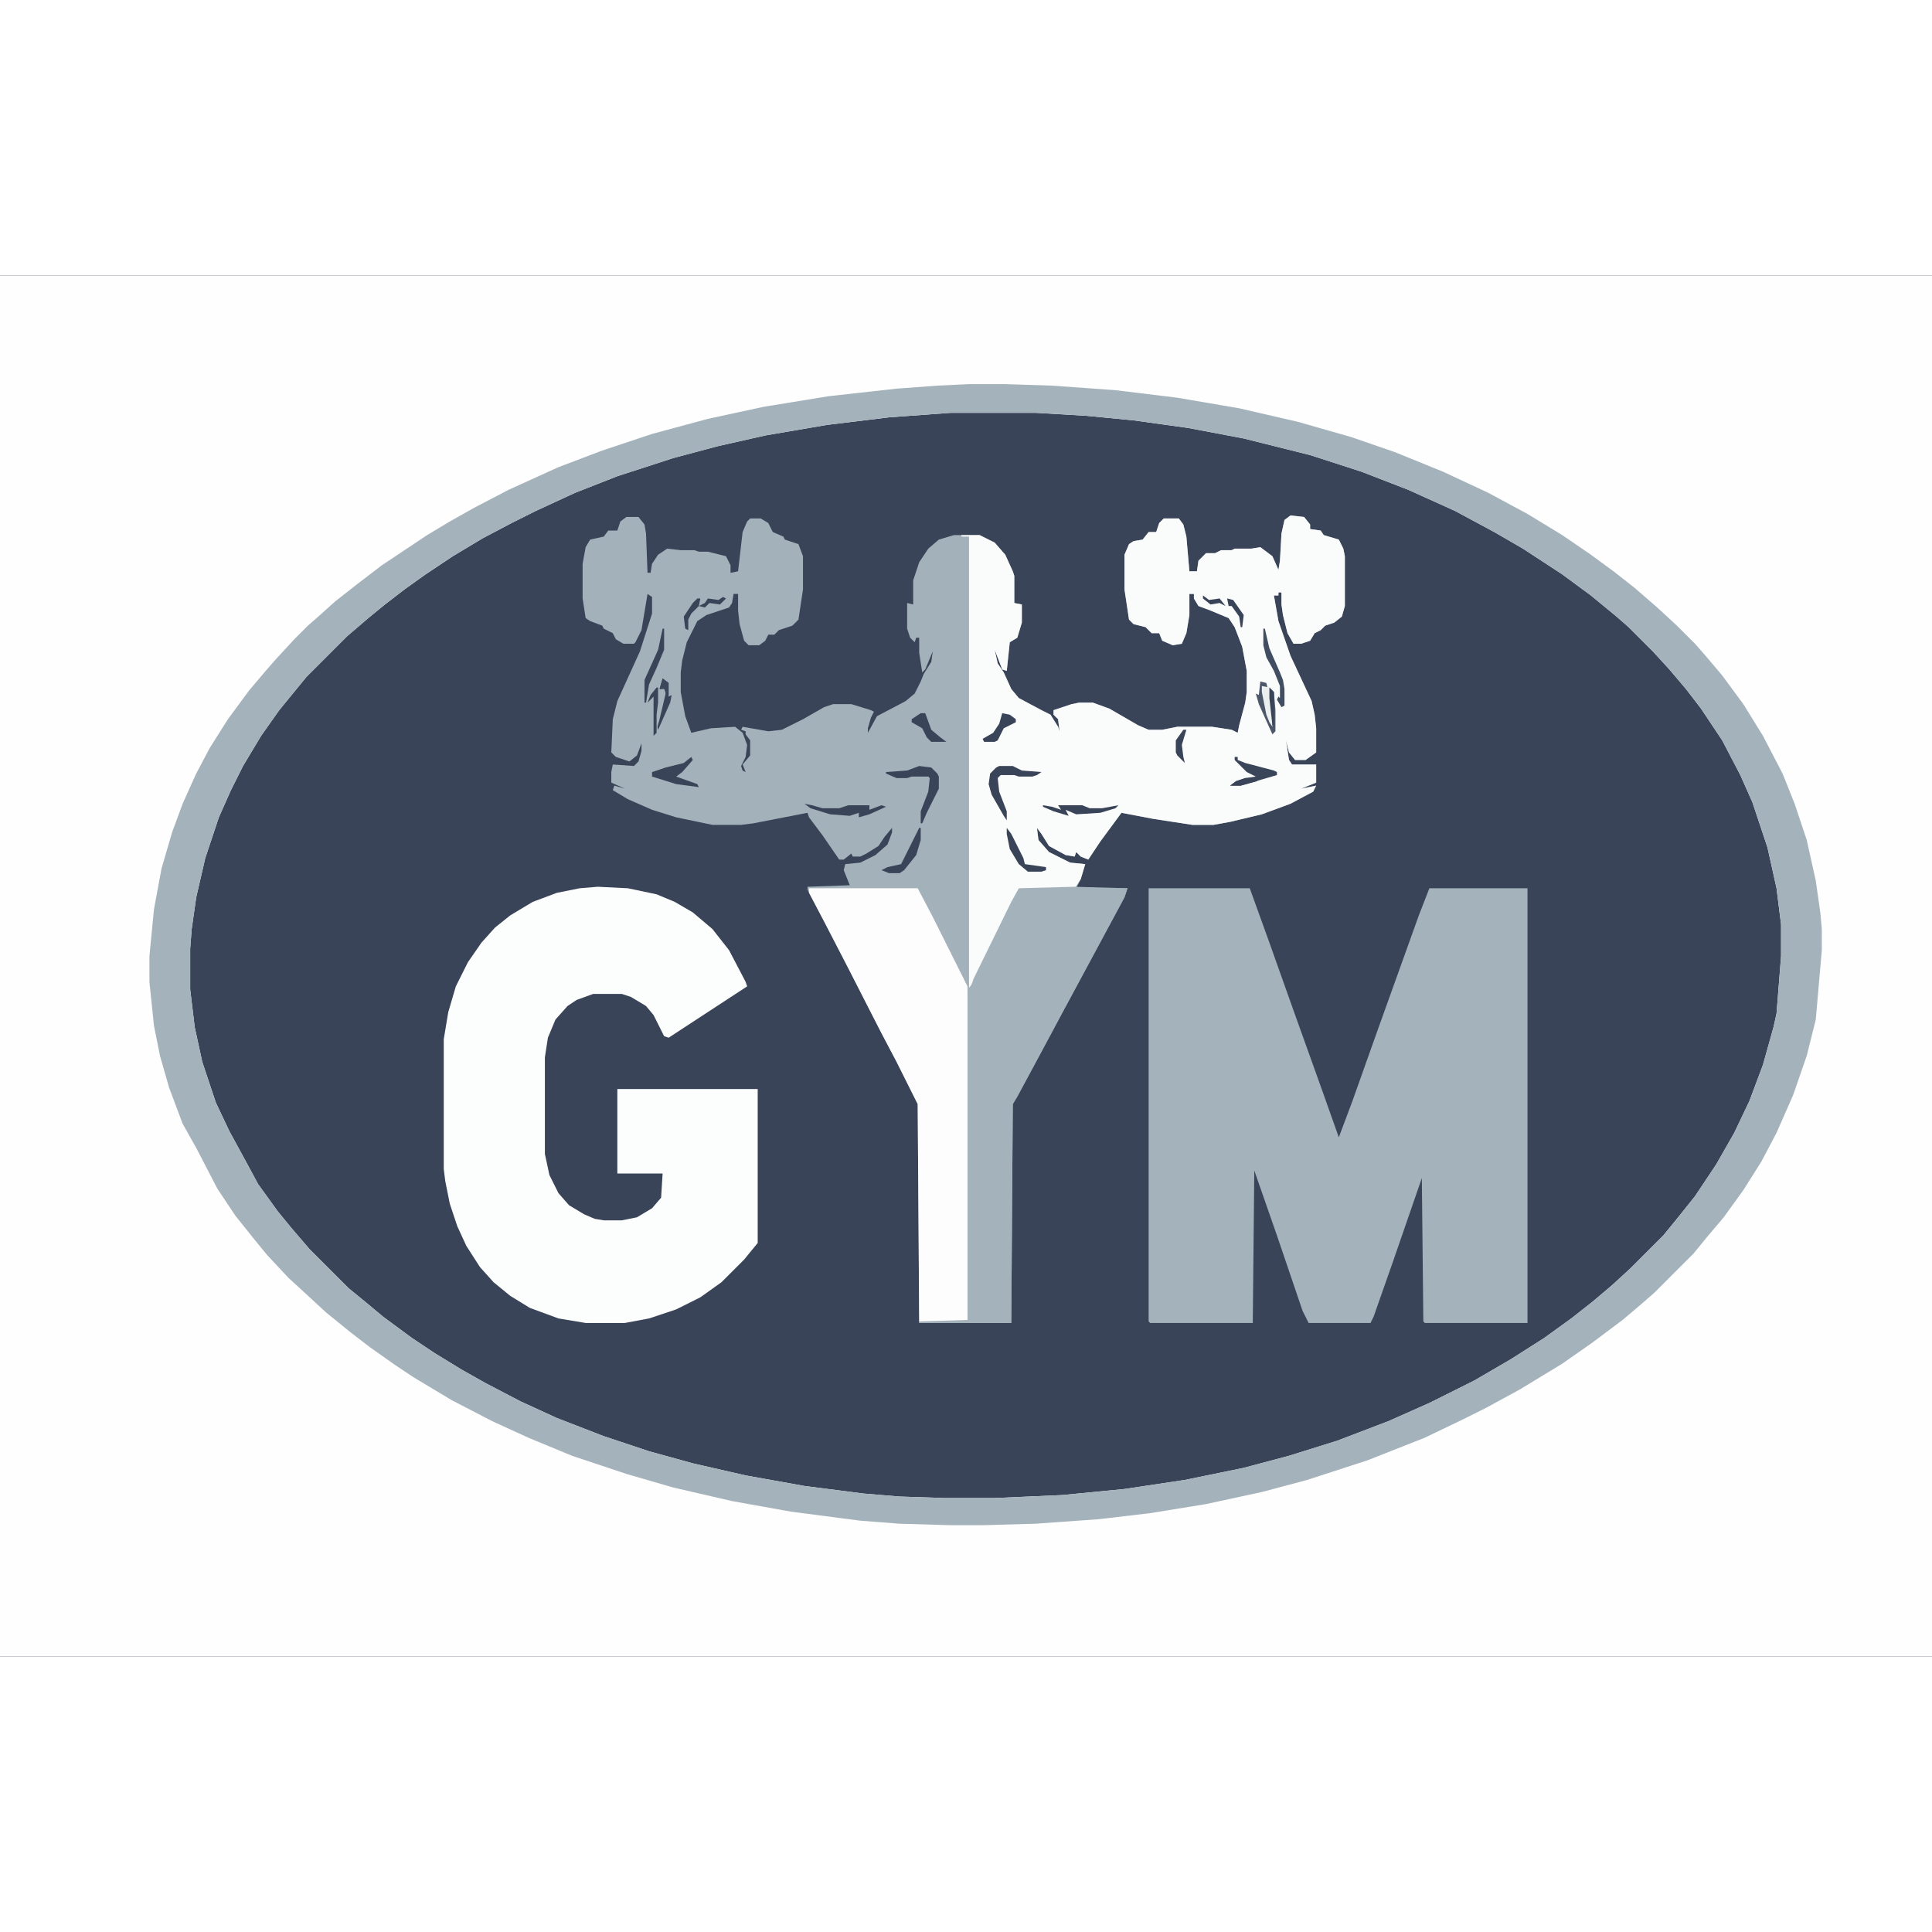 <?xml version="1.0" encoding="UTF-8"?>
<svg version="1.1" viewBox="0 0 1280 915" width="1280" height="1280" xmlns="http://www.w3.org/2000/svg">
<path transform="translate(0)" d="m0 0h1280v915h-1280z" fill="#394458"/>
<path transform="translate(0)" d="m0 0h1280v915h-1280zm630 91-41 3-41 5-41 7-31 7-30 8-37 12-28 11-26 12-16 8-19 10-20 12-18 12-14 10-13 10-11 9-14 12-27 27-18 22-12 17-12 20-8 16-8 18-9 27-6 26-3 21-1 13v27l3 25 5 23 9 27 9 19 12 22 7 13 13 18 9 11 12 14 26 26 11 9 12 10 19 14 15 10 18 11 16 9 23 12 24 11 31 12 30 10 29 8 35 8 39 7 39 5 24 2 30 1h33l45-2 41-4 40-6 39-8 30-8 32-10 34-13 27-12 30-15 24-14 22-14 18-13 14-11 13-11 12-11 22-22 9-11 12-15 14-21 12-21 10-21 9-24 7-25 2-9 3-38v-21l-3-24-6-27-10-30-8-18-12-23-14-21-10-13-11-13-11-12-16-16-8-7-17-14-19-14-26-17-19-11-26-14-31-14-31-12-34-11-44-11-37-7-36-5-31-3-34-2z" fill="#FEFEFE"/>
<path transform="translate(855,159)" d="m0 0 9 1 4 5v3l7 1 2 3 10 3 3 6 1 5v33l-2 7-5 4-6 2-3 3-4 2-3 5-6 2h-5l-4-7-3-12-1-7v-8h-2v2h-3l3 17 8 23 14 30 2 9 1 9v16l-7 5h-7l-4-5-2-8 2 13 2 3h16v12l-10 4 10-2-2 4-15 8-19 7-21 5-11 2h-14l-26-4-21-4-14 19-8 12-5-2-3-3-1 3-6-1-11-6-5-8-3-4 1 8 7 8 14 7 10 1-3 10-3 6h34l-2 6-42 78-15 28-14 26-3 5-1 145h-61l-1-145-14-28-10-19-23-45-15-29-11-21v-2l28-1-4-10 1-4 10-1 10-5 8-7 3-8v-3l-5 6-4 6-8 5-4 2h-5l-1-2-5 4h-3l-11-16-9-12-1-3-36 7-8 1h-19l-24-5-16-5-16-7-10-6 1-3 7 2-9-4v-7l1-5 14 1 3-3 2-7v-5l-3 8-5 4-9-3-3-3 1-22 3-12 15-33 8-25v-11l-3-2-4 24-4 8-1 1h-7l-5-3-2-4-6-3-1-2-8-3-3-2-2-13v-23l2-11 3-5 9-2 3-4h6l2-6 4-3h8l4 5 1 6 1 26h2l1-6 4-6 6-4 9 1h9l3 1h6l12 3 3 6v5l5-1 3-26 3-7 2-2h7l5 3 3 6 7 3 1 2 9 3 3 8v22l-3 20-4 4-9 3-3 3h-4l-2 4-4 3h-7l-3-3-3-11-1-9v-11h-3l-1 6-2 3-15 5-6 4-7 14-3 12-1 8v13l3 16 4 11 13-3 16-1 5 4 3 8-1 8-3 6 1 3 2 1-2-5 5-6v-10l-3-4v-2l-3-1 1-2 17 3 9-1 14-7 14-8 6-2h12l13 4 2 1-2 4-2 7v3l6-11 19-10 6-5 4-8 2-5 5-8 1-7-5 12-2 2-2-13v-10h-2l-1 3-3-3-2-6v-17l4 1v-16l4-12 6-9 7-6 10-3h17l10 5 7 8 5 11 1 3v18l5 1v12l-3 10-5 3-2 19-3-1-5-13 2 9 4 6 5 11 5 6 15 8 6 3 5 8 1 3-1-8-3-3v-3l12-4 5-1h9l11 4 19 11 7 3h9l10-2h7 2 14l13 2 4 2 1-5 4-15 1-7v-14l-3-16-5-13-4-6-12-5-8-3-3-5v-3h-3v14l-2 12-3 7-6 1-7-3-2-5h-5l-4-4-8-2-3-3-3-20v-23l3-7 3-2 6-1 4-5h5l2-6 3-3h10l3 4 2 8 2 23h5l1-7 5-5h6l4-2h7l2-1h11l6-1 8 6 4 9 1-6 1-18 2-9z" fill="#A3B1BA"/>
<path transform="translate(642,72)" d="m0 0h24l31 1 42 3 41 5 41 7 39 9 35 10 29 10 32 13 30 14 26 14 23 14 19 13 15 11 14 11 15 13 13 12 12 12 7 8 11 13 14 19 13 21 13 25 8 20 8 24 6 27 3 21 1 11v14l-4 46-6 24-9 26-11 25-10 19-12 19-13 18-11 13-9 11-26 26-8 7-13 11-20 15-20 14-28 17-22 12-16 8-25 12-38 15-40 13-30 8-37 8-37 6-34 4-42 3-35 1h-21l-34-1-26-2-46-6-39-7-39-9-31-9-36-12-29-12-24-11-27-14-25-15-12-8-17-12-13-10-16-13-13-12-12-11-14-15-9-11-12-15-12-18-14-27-9-16-9-24-6-21-4-20-3-29v-17l3-31 5-27 7-24 7-19 9-20 9-17 12-19 14-19 11-13 7-8 12-13 9-9 8-7 10-9 14-11 17-13 30-20 15-9 16-9 23-12 33-15 29-11 33-11 37-10 37-8 43-7 45-5 27-2zm-12 19-41 3-41 5-41 7-31 7-30 8-37 12-28 11-26 12-16 8-19 10-20 12-18 12-14 10-13 10-11 9-14 12-27 27-18 22-12 17-12 20-8 16-8 18-9 27-6 26-3 21-1 13v27l3 25 5 23 9 27 9 19 12 22 7 13 13 18 9 11 12 14 26 26 11 9 12 10 19 14 15 10 18 11 16 9 23 12 24 11 31 12 30 10 29 8 35 8 39 7 39 5 24 2 30 1h33l45-2 41-4 40-6 39-8 30-8 32-10 34-13 27-12 30-15 24-14 22-14 18-13 14-11 13-11 12-11 22-22 9-11 12-15 14-21 12-21 10-21 9-24 7-25 2-9 3-38v-21l-3-24-6-27-10-30-8-18-12-23-14-21-10-13-11-13-11-12-16-16-8-7-17-14-19-14-26-17-19-11-26-14-31-14-31-12-34-11-44-11-37-7-36-5-31-3-34-2z" fill="#A4B2BB"/>
<path transform="translate(761,406)" d="m0 0h67l13 36 16 45 19 53 11 31 9-24 16-45 28-78 7-18h65v288h-68l-1-1-1-95-19 55-13 37-2 4h-41l-4-8-17-50-15-43-1 101h-68l-1-1z" fill="#A4B2BB"/>
<path transform="translate(396,405)" d="m0 0 20 1 19 4 12 5 12 7 13 11 11 14 11 21 1 3-52 34-3-1-7-14-5-6-10-6-6-2h-19l-11 4-6 4-8 9-5 12-2 13v64l3 14 6 12 7 8 10 6 7 3 6 1h12l10-2 10-6 6-7 1-16h-30v-56h93v102l-9 11-15 15-14 10-16 8-18 6-16 3h-26l-18-3-19-7-13-8-11-9-9-10-9-14-6-13-5-15-3-15-1-8v-86l3-18 5-17 8-16 9-13 9-10 10-8 15-9 16-6 15-3z" fill="#FCFDFD"/>
<path transform="translate(855,159)" d="m0 0 9 1 4 5v3l7 1 2 3 10 3 3 6 1 5v33l-2 7-5 4-6 2-3 3-4 2-3 5-6 2h-5l-4-7-3-12-1-7v-8h-2v2h-3l3 17 8 23 14 30 2 9 1 9v16l-7 5h-7l-4-5-2-8 2 13 2 3h16v12l-10 4 10-2-2 4-15 8-19 7-21 5-11 2h-14l-26-4-21-4-14 19-8 12-5-2-3-3-1 3-6-1-11-6-5-8-3-4 1 8 7 8 14 7 10 1-3 10-4 6-37 1-19 38-11 23-3 4v-299h-5v-1h12l10 5 7 8 5 11 1 3v18l5 1v12l-3 10-5 3-2 19-3-1-5-13 2 9 4 6 5 11 5 6 15 8 6 3 5 8 1 3-1-8-3-3v-3l12-4 5-1h9l11 4 19 11 7 3h9l10-2h7 2 14l13 2 4 2 1-5 4-15 1-7v-14l-3-16-5-13-4-6-12-5-8-3-3-5v-3h-3v14l-2 12-3 7-6 1-7-3-2-5h-5l-4-4-8-2-3-3-3-20v-23l3-7 3-2 6-1 4-5h5l2-6 3-3h10l3 4 2 8 2 23h5l1-7 5-5h6l4-2h7l2-1h11l6-1 8 6 4 9 1-6 1-18 2-9z" fill="#FAFBFB"/>
<path transform="translate(536,406)" d="m0 0h72l10 19 23 46 1 222h-33l-1-144-14-28-10-19-23-45-15-29-10-19z" fill="#FDFDFD"/>
<path transform="translate(712,405)" d="m0 0 35 1-2 6-42 78-15 28-14 26-3 5-1 145h-61v-1l32-1v-220h2l2-6 25-51 5-9z" fill="#A4B2BB"/>
<path transform="translate(609,325)" d="m0 0 8 1 4 4 1 2v8l-8 16-3 7h-1v-8l5-13 1-9-1-1h-11l-3 1h-7l-7-3v-1l14-1z" fill="#394458"/>
<path transform="translate(662,325)" d="m0 0h9l6 3 13 1-3 2-3 1h-9l-3-1h-9l-2 2 1 9 5 13v6l-2-3-8-14-2-7 1-7 4-4z" fill="#394458"/>
<path transform="translate(458,319)" d="m0 0 1 2-7 8-4 3 14 5 1 2-15-2-16-5v-3l9-3 12-3z" fill="#394458"/>
<path transform="translate(533,350)" d="m0 0 5 1 7 2h11l6-2h14v3l8-3 3 1-11 5-7 2v-3l-6 2-13-1-13-4z" fill="#394458"/>
<path transform="translate(818,319)" d="m0 0h2v2l5 2 19 5 2 1v2l-24 7h-7l4-3 6-2 7-1-6-3-8-8z" fill="#3A4559"/>
<path transform="translate(609,366)" d="m0 0h1v8l-3 10-8 10-3 2h-7l-5-2 4-2 9-2 8-16z" fill="#394458"/>
<path transform="translate(691,351)" d="m0 0 6 1 6 2-2-3h16l5 2h8l11-2-2 2-10 3-16 1-7-3 2 4-10-3-7-3z" fill="#394458"/>
<path transform="translate(667,366)" d="m0 0 3 4 8 16 1 4 14 2v2l-3 1h-9l-6-5-6-10-2-10z" fill="#394458"/>
<path transform="translate(835,269)" d="m0 0 4 1 1 4-3-1 2 11 2 9 1 3v-9l-1-14 3 3 1 12v14l-2 2-9-20-2-7 2 1z" fill="#4C5769"/>
<path transform="translate(610,290)" d="m0 0h3l4 11 6 5 4 3h-10l-3-3-3-6-7-4v-2z" fill="#394458"/>
<path transform="translate(837,234)" d="m0 0h1l3 13 7 16 2 5 1 6v11l-2 1-3-5 1-2 1 1v-8l-4-10-5-9-2-8z" fill="#414D60"/>
<path transform="translate(664,290)" d="m0 0 5 1 4 3v2l-8 4-4 8-2 1h-7l-1-2 7-4 4-6z" fill="#394458"/>
<path transform="translate(439,234)" d="m0 0h1v14l-5 12-5 11-2 12h-1v-15l9-20z" fill="#394458"/>
<path transform="translate(439,267)" d="m0 0 4 3v9l2-1-1 5-8 18-1-4 4-15 1-8h-3z" fill="#394458"/>
<path transform="translate(836,272)" d="m0 0 5 1 2 14v12l-2-3-2-5-3-15z" fill="#ECEFF0"/>
<path transform="translate(440,273)" d="m0 0 1 4-4 17-2 7h-1v-10l2-16z" fill="#A4B2BB"/>
<path transform="translate(435,273)" d="m0 0h1v10l-1 8v12l-2 2v-26l-4 4 2-5z" fill="#394458"/>
<path transform="translate(784,301)" d="m0 0h2l-3 10 1 8 1 4-5-5-1-2v-8z" fill="#394458"/>
<path transform="translate(462,214)" d="m0 0h2l-1 5-5 5-2 4v7l-2-1-1-8 6-9z" fill="#394458"/>
<path transform="translate(813,214)" d="m0 0 4 1 7 10-1 8h-1l-1-7-5-7h-2z" fill="#394458"/>
<path transform="translate(825,333)" d="m0 0h8v2l-11 3h-7l4-3z" fill="#394458"/>
<path transform="translate(841,273)" d="m0 0 3 3v22h-1l-2-18z" fill="#394458"/>
<path transform="translate(479,213)" d="m0 0 2 1-4 4-7-1-3 3-4-1 4-2 2-3 7 1z" fill="#394458"/>
<path transform="translate(439,267)" d="m0 0 4 3-1 7-2-3h-3z" fill="#3C475B"/>
<path transform="translate(797,212)" d="m0 0 4 3 7-1 4 5-4-2-6 1-5-4z" fill="#394458"/>
</svg>
